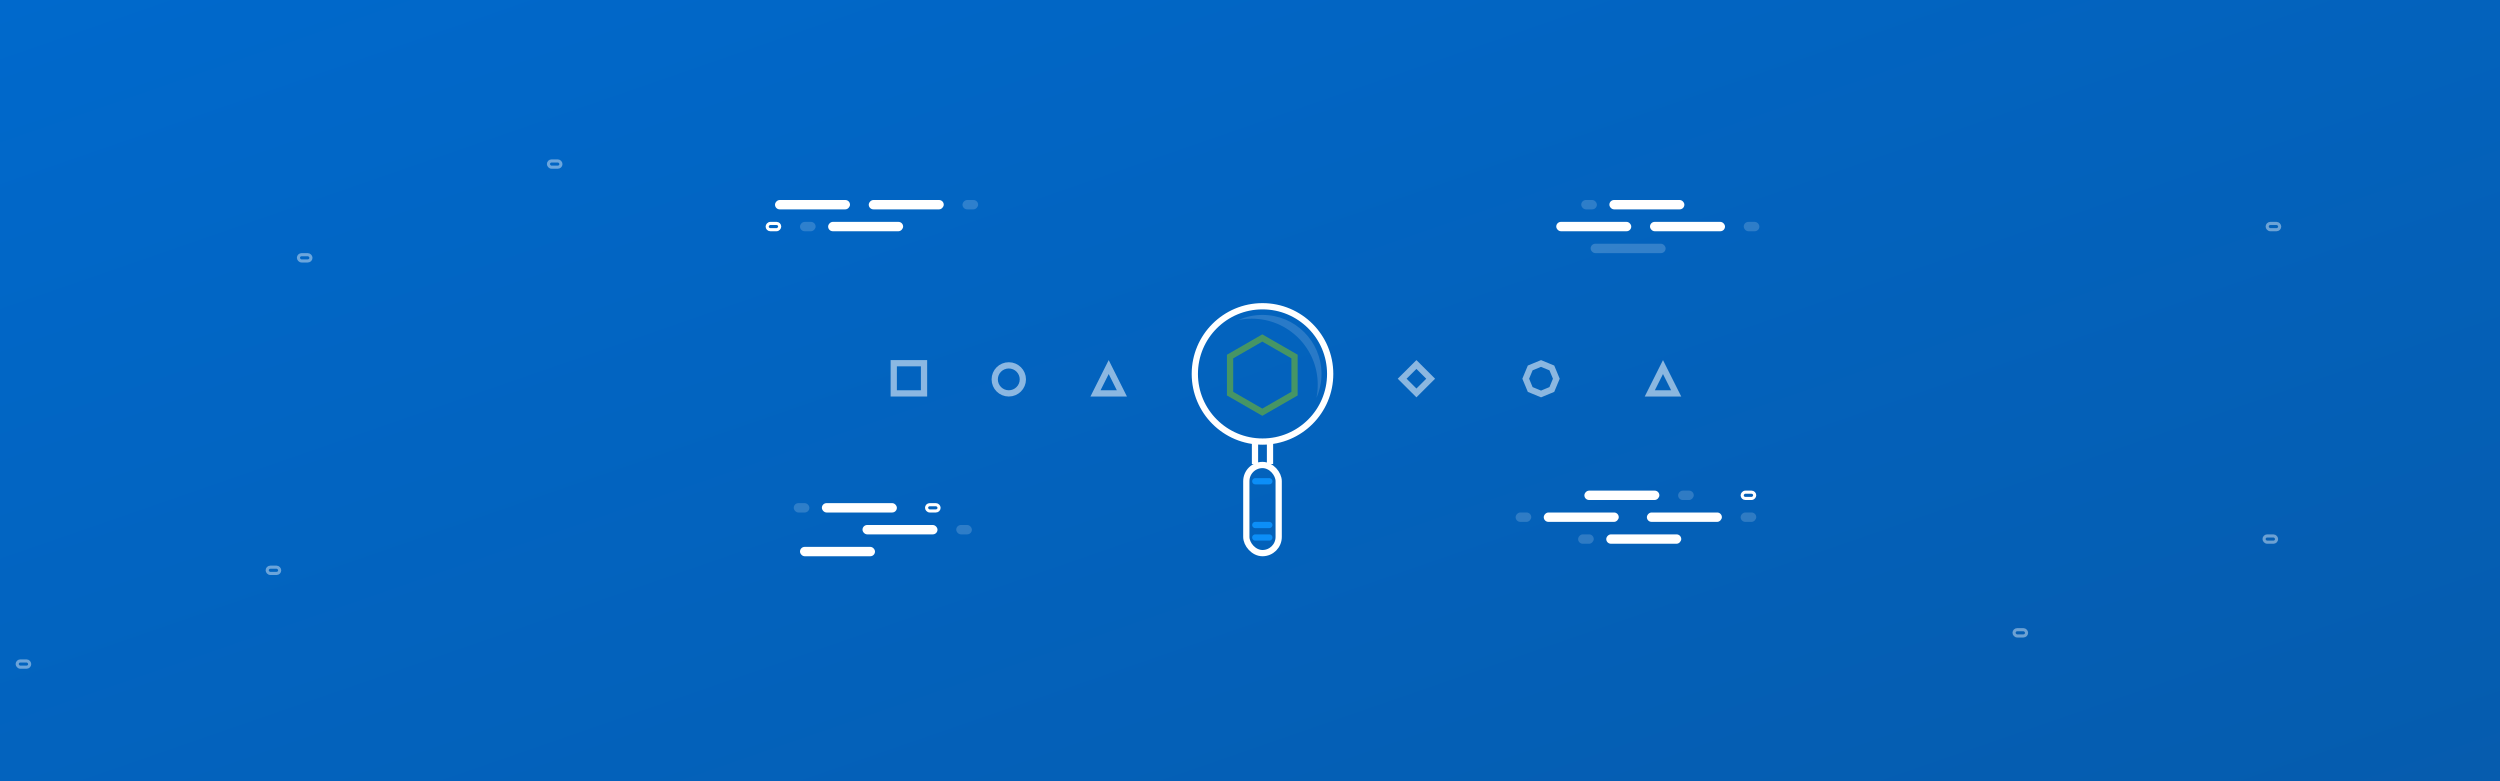 <?xml version="1.0" encoding="UTF-8"?>
<svg width="800px" height="250px" viewBox="0 0 800 250" version="1.1" xmlns="http://www.w3.org/2000/svg" xmlns:xlink="http://www.w3.org/1999/xlink">
    <!-- Generator: Sketch 45.2 (43514) - http://www.bohemiancoding.com/sketch -->
    <title>instance_analyzer</title>
    <desc>Created with Sketch.</desc>
    <defs>
        <linearGradient x1="0%" y1="0%" x2="100%" y2="100%" id="linearGradient-1">
            <stop stop-color="#0069CC" offset="0%"></stop>
            <stop stop-color="#065BAC" offset="100%"></stop>
        </linearGradient>
        <filter x="-15.2%" y="-6.2%" width="130.4%" height="118.5%" filterUnits="objectBoundingBox" id="filter-2">
            <feOffset dx="0" dy="2" in="SourceAlpha" result="shadowOffsetOuter1"></feOffset>
            <feGaussianBlur stdDeviation="2" in="shadowOffsetOuter1" result="shadowBlurOuter1"></feGaussianBlur>
            <feColorMatrix values="0 0 0 0 0   0 0 0 0 0   0 0 0 0 0  0 0 0 0.11 0" type="matrix" in="shadowBlurOuter1" result="shadowMatrixOuter1"></feColorMatrix>
            <feMerge>
                <feMergeNode in="shadowMatrixOuter1"></feMergeNode>
                <feMergeNode in="SourceGraphic"></feMergeNode>
            </feMerge>
        </filter>
        <filter x="-1.0%" y="-5.6%" width="102.0%" height="122.2%" filterUnits="objectBoundingBox" id="filter-3">
            <feOffset dx="0" dy="2" in="SourceAlpha" result="shadowOffsetOuter1"></feOffset>
            <feGaussianBlur stdDeviation="0.5" in="shadowOffsetOuter1" result="shadowBlurOuter1"></feGaussianBlur>
            <feColorMatrix values="0 0 0 0 0   0 0 0 0 0   0 0 0 0 0  0 0 0 0.11 0" type="matrix" in="shadowBlurOuter1" result="shadowMatrixOuter1"></feColorMatrix>
            <feMerge>
                <feMergeNode in="shadowMatrixOuter1"></feMergeNode>
                <feMergeNode in="SourceGraphic"></feMergeNode>
            </feMerge>
        </filter>
    </defs>
    <g id="Approved" stroke="none" stroke-width="1" fill="none" fill-rule="evenodd">
        <g id="instance_analyzer">
            <g id="background">
                <g>
                    <rect id="Rectangle" fill="url(#linearGradient-1)" x="0" y="0" width="800" height="280"></rect>
                    <rect id="Rectangle-Copy" x="30" y="230" width="740" height="50"></rect>
                </g>
            </g>
            <g id="stroke-background" transform="translate(5, 41)">
                <g id="Group-2-Copy" transform="translate(493, 23)" fill="#FFFFFF">
                    <rect id="Rectangle-Copy-12" opacity="0.175" x="8" y="0" width="5" height="3" rx="1.5"></rect>
                    <rect id="Rectangle-Copy-15" x="17" y="0" width="24" height="3" rx="1.5"></rect>
                    <rect id="Rectangle-Copy-14" opacity="0.175" x="60" y="7" width="5" height="3" rx="1.5"></rect>
                    <rect id="Rectangle-Copy-17" x="30" y="7" width="24" height="3" rx="1.5"></rect>
                    <rect id="Rectangle-Copy-21" opacity="0.192" x="11" y="14" width="24" height="3" rx="1.5"></rect>
                    <rect id="Rectangle-Copy-20" x="0" y="7" width="24" height="3" rx="1.5"></rect>
                </g>
                <g id="Group-2-Copy-5" transform="translate(518.5, 124.5) scale(1, -1) translate(-518.5, -124.5) translate(480, 116)">
                    <rect id="Rectangle-Copy-12" fill="#FFFFFF" opacity="0.175" x="0" y="7" width="5" height="3" rx="1.5"></rect>
                    <rect id="Rectangle-Copy-15" fill="#FFFFFF" x="9" y="7" width="24" height="3" rx="1.5"></rect>
                    <rect id="Rectangle-Copy-14" fill="#FFFFFF" opacity="0.175" x="52" y="14" width="5" height="3" rx="1.5"></rect>
                    <rect id="Rectangle-Copy-17" fill="#FFFFFF" x="22" y="14" width="24" height="3" rx="1.5"></rect>
                    <rect id="Rectangle-Copy-22" stroke="#FFFFFF" x="72.5" y="14.5" width="4" height="2" rx="1"></rect>
                    <rect id="Rectangle-Copy-12" fill="#FFFFFF" opacity="0.175" x="20" y="0" width="5" height="3" rx="1.5"></rect>
                    <rect id="Rectangle-Copy-15" fill="#FFFFFF" x="29" y="0" width="24" height="3" rx="1.5"></rect>
                    <rect id="Rectangle-Copy-14" fill="#FFFFFF" opacity="0.175" x="72" y="7" width="5" height="3" rx="1.5"></rect>
                    <rect id="Rectangle-Copy-17" fill="#FFFFFF" x="42" y="7" width="24" height="3" rx="1.5"></rect>
                </g>
                <g id="Group-2-Copy-2" transform="translate(274, 28) scale(1, -1) translate(-274, -28) translate(240, 23)">
                    <rect id="Rectangle-Copy-12" fill="#FFFFFF" opacity="0.175" x="11" y="0" width="5" height="3" rx="1.5"></rect>
                    <rect id="Rectangle-Copy-15" fill="#FFFFFF" x="20" y="0" width="24" height="3" rx="1.5"></rect>
                    <rect id="Rectangle-Copy-14" fill="#FFFFFF" opacity="0.175" x="63" y="7" width="5" height="3" rx="1.5"></rect>
                    <rect id="Rectangle-Copy-17" fill="#FFFFFF" x="33" y="7" width="24" height="3" rx="1.5"></rect>
                    <rect id="Rectangle-Copy-22" stroke="#FFFFFF" x="0.5" y="0.5" width="4" height="2" rx="1"></rect>
                    <rect id="Rectangle-Copy-19" fill="#FFFFFF" x="3" y="7" width="24" height="3" rx="1.5"></rect>
                </g>
                <g id="Group-2-Copy-3" transform="translate(249, 120)">
                    <rect id="Rectangle-Copy-12" fill="#FFFFFF" opacity="0.175" x="0" y="0" width="5" height="3" rx="1.5"></rect>
                    <rect id="Rectangle-Copy-15" fill="#FFFFFF" x="9" y="0" width="24" height="3" rx="1.5"></rect>
                    <rect id="Rectangle-Copy-22" stroke="#FFFFFF" x="42.5" y="0.5" width="4" height="2" rx="1"></rect>
                    <rect id="Rectangle-Copy-14" fill="#FFFFFF" opacity="0.175" x="52" y="7" width="5" height="3" rx="1.5"></rect>
                    <rect id="Rectangle-Copy-17" fill="#FFFFFF" x="22" y="7" width="24" height="3" rx="1.5"></rect>
                    <rect id="Rectangle-Copy-18" fill="#FFFFFF" x="2" y="14" width="24" height="3" rx="1.5"></rect>
                </g>
                <g id="dots" opacity="0.415" stroke="#FFFFFF">
                    <g id="Group-5" transform="translate(90, 10)">
                        <rect id="Rectangle-Copy-22" x="0.5" y="30.5" width="4" height="2" rx="1"></rect>
                        <rect id="Rectangle-Copy-23" x="80.5" y="0.5" width="4" height="2" rx="1"></rect>
                    </g>
                    <g id="Group-2" transform="translate(0, 140)">
                        <rect id="Rectangle-Copy-29" x="0.5" y="30.5" width="4" height="2" rx="1"></rect>
                        <rect id="Rectangle-Copy-28" x="80.5" y="0.5" width="4" height="2" rx="1"></rect>
                    </g>
                    <g id="Group-2-Copy-4" transform="translate(639, 130)">
                        <rect id="Rectangle-Copy-29" x="0.5" y="30.5" width="4" height="2" rx="1"></rect>
                        <rect id="Rectangle-Copy-28" x="80.5" y="0.5" width="4" height="2" rx="1"></rect>
                    </g>
                    <g id="Group-2-Copy-6" transform="translate(720, 0)">
                        <rect id="Rectangle-Copy-29" x="0.5" y="30.5" width="4" height="2" rx="1"></rect>
                    </g>
                </g>
            </g>
            <g id="illustration" transform="translate(285, 95)">
                <g id="magnifying-glass" filter="url(#filter-2)" transform="translate(96, 0)">
                    <ellipse id="Oval-2-Copy" stroke="#FFFFFF" stroke-width="2" cx="23" cy="22.653" rx="21.657" ry="21.653"></ellipse>
                    <path d="M15.314,5.405 C17.662,4.358 20.263,3.775 23,3.775 C33.427,3.775 41.881,12.227 41.881,22.653 C41.881,25.389 41.298,27.99 40.251,30.337 M15.314,5.405 L15.314,5.405 M40.251,30.337 C40.532,28.964 40.679,27.541 40.679,26.085 C40.679,14.427 31.227,4.977 19.567,4.977 C18.11,4.977 16.688,5.124 15.314,5.405 L15.314,5.405 L15.314,5.405" id="Combined-Shape" fill="#FFFFFF" opacity="0.151"></path>
                    <path d="M25.403,44.619 L25.403,51.483 M20.597,51.483 L20.597,44.619 L20.597,44.619" id="Rectangle-2" stroke="#FFFFFF" stroke-width="2"></path>
                    <rect id="Rectangle-2-Copy" stroke="#FFFFFF" stroke-width="2" x="17.821" y="51.797" width="10.358" height="28.203" rx="5.179"></rect>
                    <path d="M20.691,75 L25.18,75" id="Line" stroke="#0C8EF7" stroke-width="2" stroke-linecap="round"></path>
                    <path d="M20.691,71 L25.18,71" id="Line-Copy" stroke="#0C8EF7" stroke-width="2" stroke-linecap="round"></path>
                    <path d="M20.691,57 L25.18,57" id="Line-Copy-2" stroke="#0C8EF7" stroke-width="2" stroke-linecap="round"></path>
                </g>
                <g id="instances" filter="url(#filter-3)" opacity="0.54" transform="translate(0, 10)" stroke-width="2">
                    <path d="M247.156,10.46 L242.932,18.886 L251.38,18.886 L247.156,10.46 Z" id="7" stroke="#FFFFFF"></path>
                    <path d="M208.129,9.311 L204.667,10.741 L203.235,14.189 L204.667,17.638 L208.129,19.068 L211.59,17.638 L213.022,14.189 L211.59,10.741 L208.129,9.311 Z" id="6" stroke="#FFFFFF"></path>
                    <path d="M168.254,9.641 L163.693,14.189 L168.254,18.738 L172.814,14.189 L168.254,9.641 Z" id="5" stroke="#FFFFFF"></path>
                    <path d="M118.938,1.154 L108.625,7.092 L108.625,18.965 L118.938,24.903 L129.25,18.965 L129.25,7.092 L118.938,1.154 Z" id="4" stroke="#80C11A"></path>
                    <path d="M69.781,10.46 L65.557,18.886 L74.005,18.886 L69.781,10.46 Z" id="3" stroke="#FFFFFF"></path>
                    <ellipse id="2" stroke="#FFFFFF" cx="37.812" cy="14.4" rx="4.5" ry="4.486"></ellipse>
                    <rect id="1" stroke="#FFFFFF" x="1" y="9.229" width="9.688" height="9.657"></rect>
                </g>
            </g>
        </g>
    </g>
</svg>